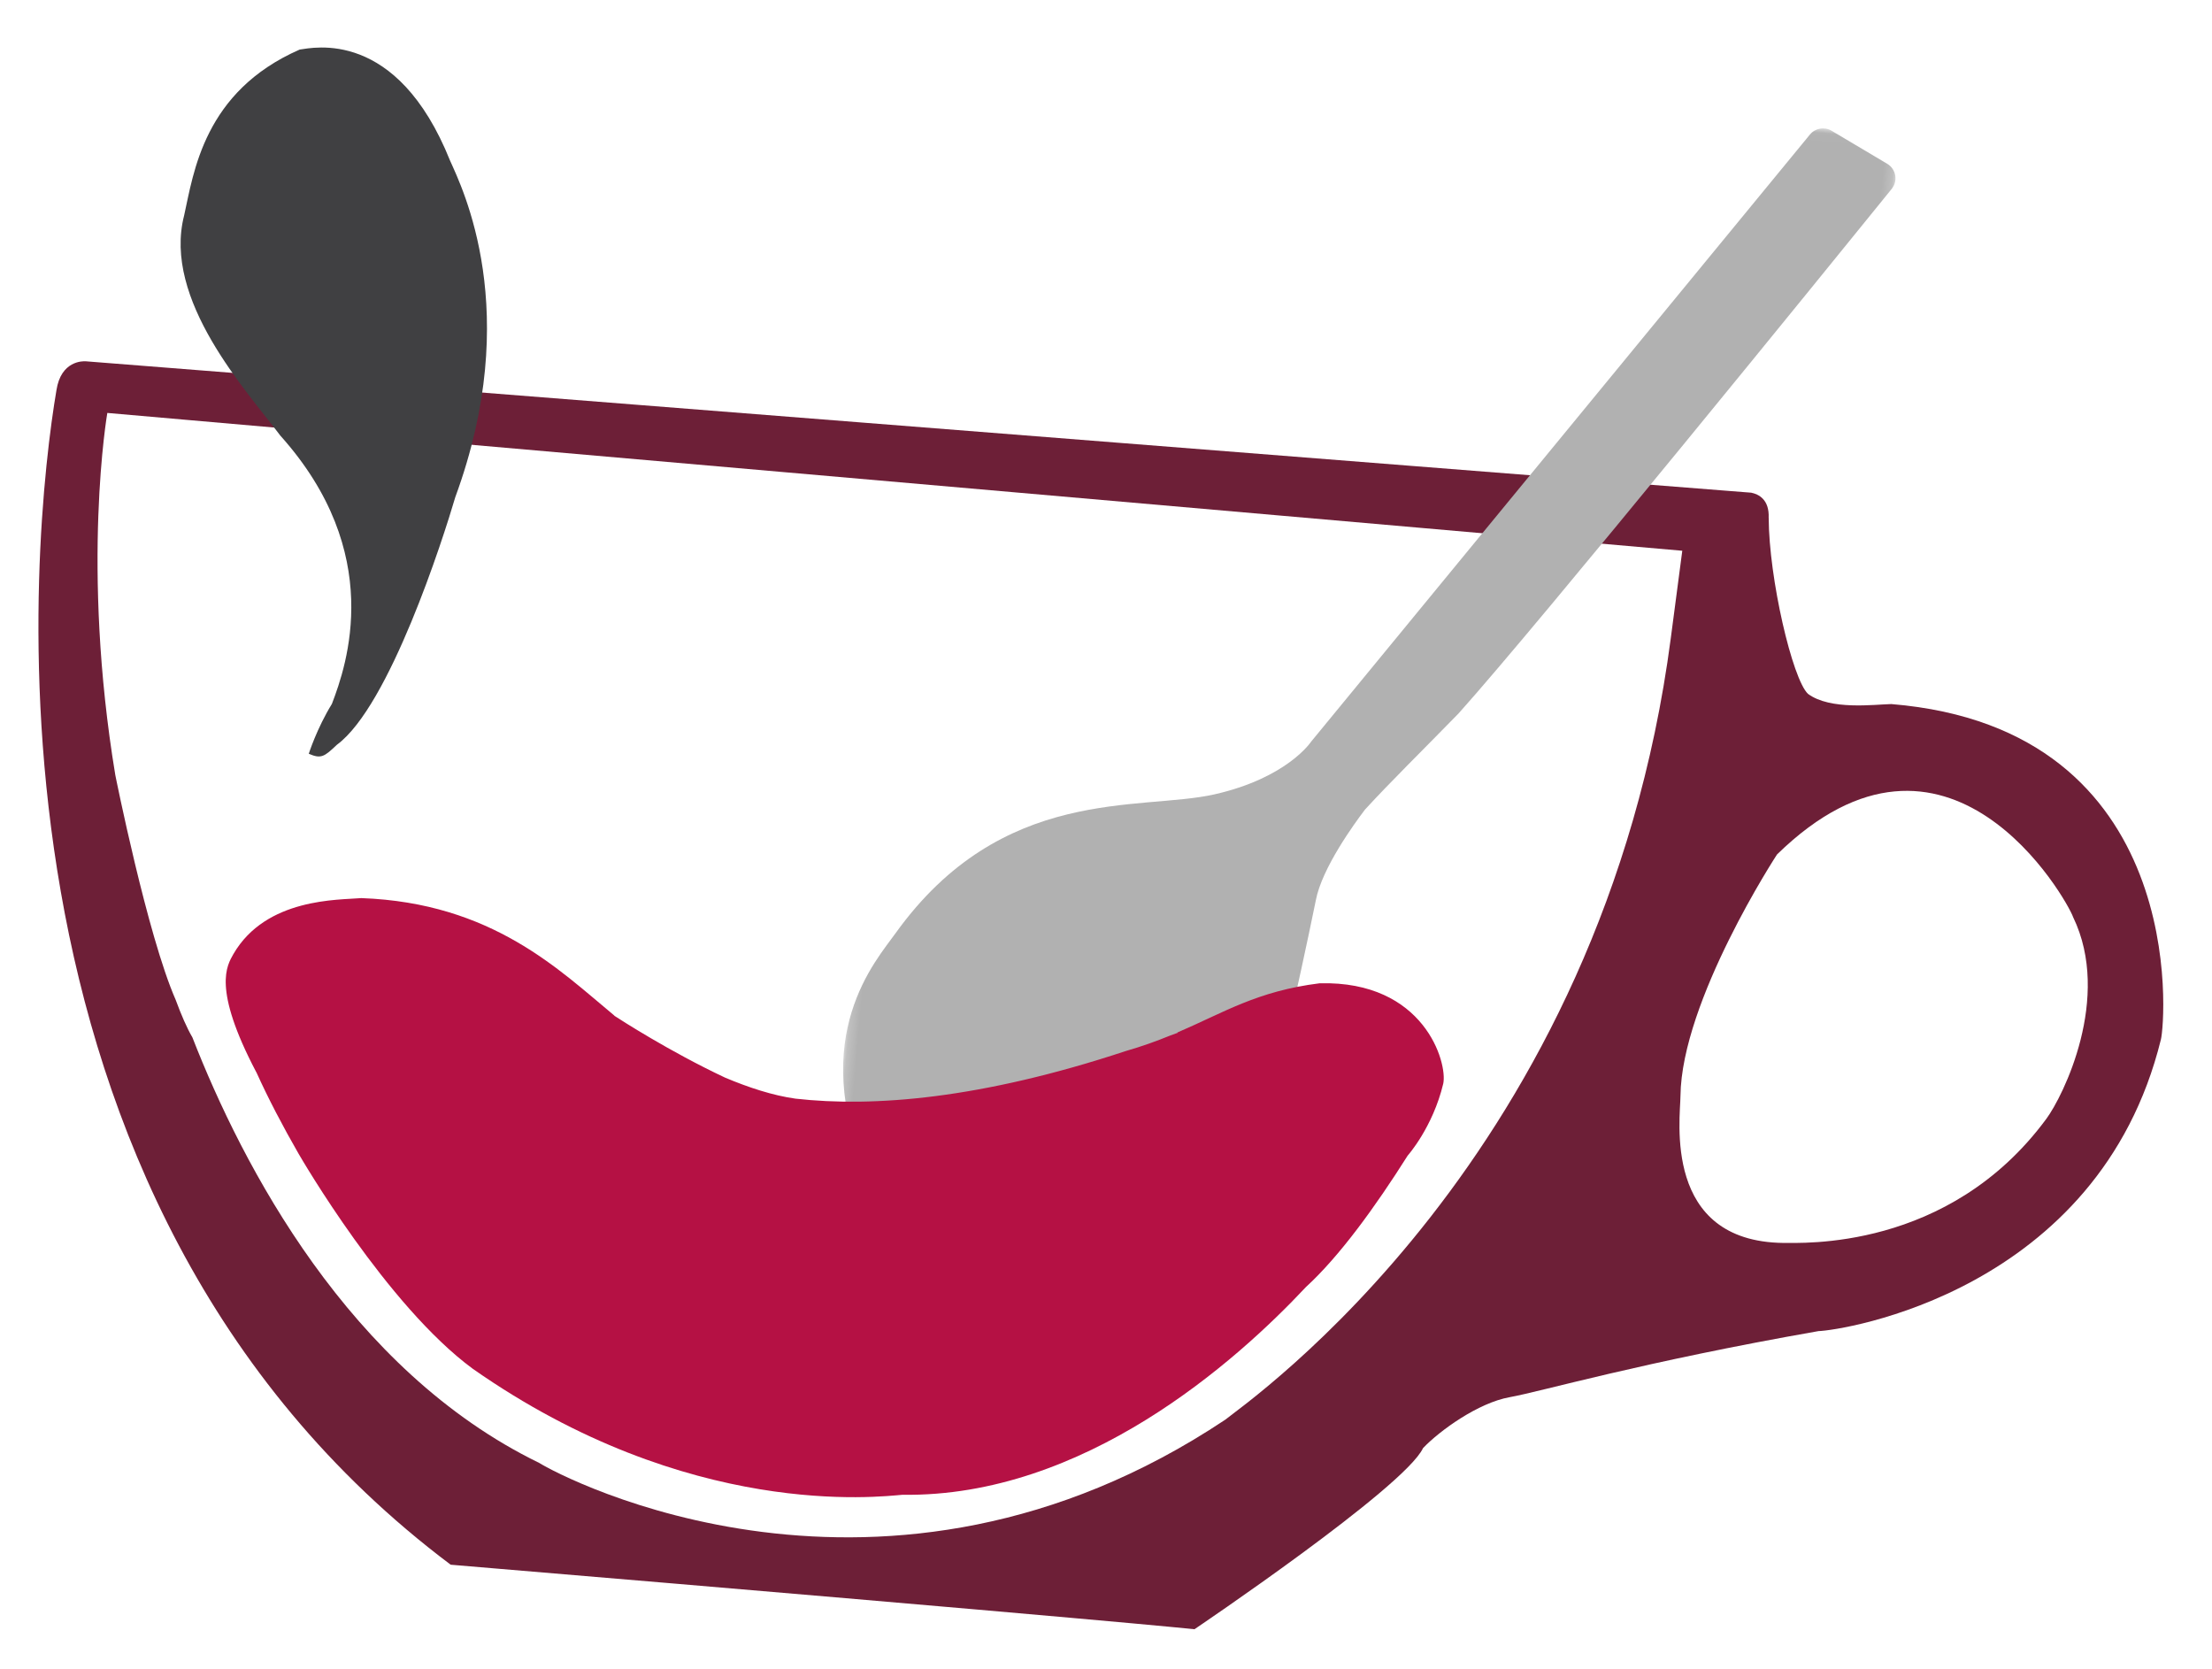 <?xml version="1.0" encoding="UTF-8"?>
<svg width="220px" height="166px" viewBox="0 0 220 166" version="1.1" xmlns="http://www.w3.org/2000/svg" xmlns:xlink="http://www.w3.org/1999/xlink">
    <!-- Generator: Sketch 52.6 (67491) - http://www.bohemiancoding.com/sketch -->
    <title>Americano Tab Mobile</title>
    <desc>Created with Sketch.</desc>
    <defs>
        <filter x="-5.6%" y="-7.7%" width="111.2%" height="115.5%" filterUnits="objectBoundingBox" id="filter-1">
            <feOffset dx="0" dy="2" in="SourceAlpha" result="shadowOffsetOuter1"></feOffset>
            <feGaussianBlur stdDeviation="2" in="shadowOffsetOuter1" result="shadowBlurOuter1"></feGaussianBlur>
            <feColorMatrix values="0 0 0 0 0   0 0 0 0 0   0 0 0 0 0  0 0 0 0.3 0" type="matrix" in="shadowBlurOuter1" result="shadowMatrixOuter1"></feColorMatrix>
            <feMerge>
                <feMergeNode in="shadowMatrixOuter1"></feMergeNode>
                <feMergeNode in="SourceGraphic"></feMergeNode>
            </feMerge>
        </filter>
        <polygon id="path-2" points="0.195 0.022 96.821 0.022 96.821 115.869 0.195 115.869"></polygon>
    </defs>
    <g id="Mobile" stroke="none" stroke-width="1" fill="none" fill-rule="evenodd">
        <g id="Core-Coffees-Mobile" transform="translate(-383, -1048)">
            <g id="Coffee" transform="translate(0, 992)">
                <g id="Americano-Tab-Mobile">
                    <g filter="url(#filter-1)" transform="translate(492.373, 138.234) rotate(5) translate(-492.373, -138.234) translate(384.873, 60.734)">
                        <path d="M174.845,72.356 C190.334,54.327 204.001,74.359 204.73,75.998 C209.286,83.647 205.276,93.845 203.819,96.213 C195.255,110.235 180.494,110.599 178.854,110.781 C166.827,111.692 167.556,99.308 167.374,97.123 C166.645,87.653 174.845,72.356 174.845,72.356 M49.591,154.21 C115.573,153.978 123.843,154.154 123.843,154.154 C123.843,154.154 143.421,138.306 144.921,134.229 C146.421,132.351 149.988,129.264 153.073,128.431 C156.158,127.597 165.761,123.836 183.09,119.211 C185.263,118.967 210.507,112.969 214.485,87.358 C214.779,85.615 214.676,56.307 184.866,56.464 C183.176,56.652 178.884,57.621 176.522,56.175 C174.844,54.836 171.652,45.08 171.105,39.081 C171.104,39.081 171.103,39.082 171.102,39.082 C171.02,37.256 169.906,36.822 169.149,36.738 L168.451,36.745 L3.003,38.159 C2.714,38.165 0.544,38.309 0.351,41.276 C-0.794,55.316 -2.175,121.977 49.591,154.21" id="Fill-1" fill="#6D1F37"></path>
                        <path d="M5.588,43.088 C5.588,43.088 4.278,58.508 9.519,78.894 C9.519,78.894 14.075,94.476 17.45,100.641 C18.131,102.086 18.805,103.335 19.429,104.209 C25.485,116.46 37.822,135.835 57.477,143.358 C59.813,144.56 93.2,158.647 125.078,133.13 C127.064,131.201 160.204,103.835 162.447,51.856 L162.828,43.088 L5.588,43.088 Z" id="Fill-3" fill="#FFFFFF"></path>
                        <path d="M28.502,75.105 C28.502,75.105 29.075,72.535 30.361,69.965 C31.505,65.966 34.363,54.543 22.927,43.835 C19.209,39.693 10.06,31.411 11.489,22.845 C12.061,18.561 12.347,10.422 21.497,5.424 C22.783,5.139 30.932,2.426 37.366,15.134 C38.795,17.704 45.943,29.412 40.797,48.403 C39.939,52.687 36.079,69.68 31.218,73.963 C30.075,75.248 29.789,75.534 28.502,75.105" id="Fill-5" fill="#404042"></path>
                        <g id="Group-9" transform="translate(83.908, 0)">
                            <mask id="mask-3" fill="white">
                                <use xlink:href="#path-2"></use>
                            </mask>
                            <g id="Clip-8"></g>
                            <path d="M95.869,2.977 L90.076,0.188 C89.328,-0.172 88.427,0.068 87.958,0.753 L43.797,65.221 C43.797,65.221 41.773,69.003 34.683,71.275 C27.459,73.588 13.572,72.171 4.302,87.771 C2.623,90.64 -3.609,98.73 3.585,112.078 C5.877,114.593 24.146,122.27 38.483,104.286 C39.72,102.504 42.575,99.503 44.056,92.447 C44.097,92.431 44.14,92.422 44.179,92.402 C44.319,91.684 45.199,84.822 45.642,80.887 C45.963,77.671 48.776,72.986 49.723,71.484 C51.982,68.542 54.891,65.144 58.154,61.158 C65.503,51.361 90.961,13.688 96.534,5.426 C97.107,4.578 96.792,3.421 95.869,2.977" id="Fill-7" fill="#B1B1B1" mask="url(#mask-3)"></path>
                        </g>
                        <path d="M130.654,89.078 C124.505,90.395 121.406,92.816 116.967,95.194 C116.985,95.2 117.003,95.204 117.021,95.211 C116.765,95.332 116.513,95.447 116.259,95.567 C114.999,96.217 113.617,96.859 112.029,97.471 C98.06,103.484 87.502,105.242 79.721,105.052 C77.44,104.937 74.95,104.351 72.547,103.576 C66.846,101.481 61.666,98.741 61.049,98.411 L61.049,98.393 C55.227,94.379 47.971,88.283 34.96,88.948 C32.732,89.339 25.522,89.731 22.769,95.602 C22.246,96.776 20.934,99.125 26.047,107.084 C26.057,107.1 26.071,107.114 26.081,107.128 C27.485,109.63 29.168,112.247 30.946,114.798 C31.287,115.284 41.007,129.082 50.081,134.609 C72.787,147.717 91.412,143.766 93.753,143.365 C111.724,142.053 125.648,127.281 131.937,119.27 L131.938,119.27 C134.985,115.942 138.097,110.751 140.862,105.388 C140.862,105.388 143.107,102.387 143.763,97.951 C144.025,95.863 141.01,87.903 130.654,89.078" id="Fill-10" fill="#B51144"></path>
                    </g>
                </g>
            </g>
        </g>
    </g>
</svg>